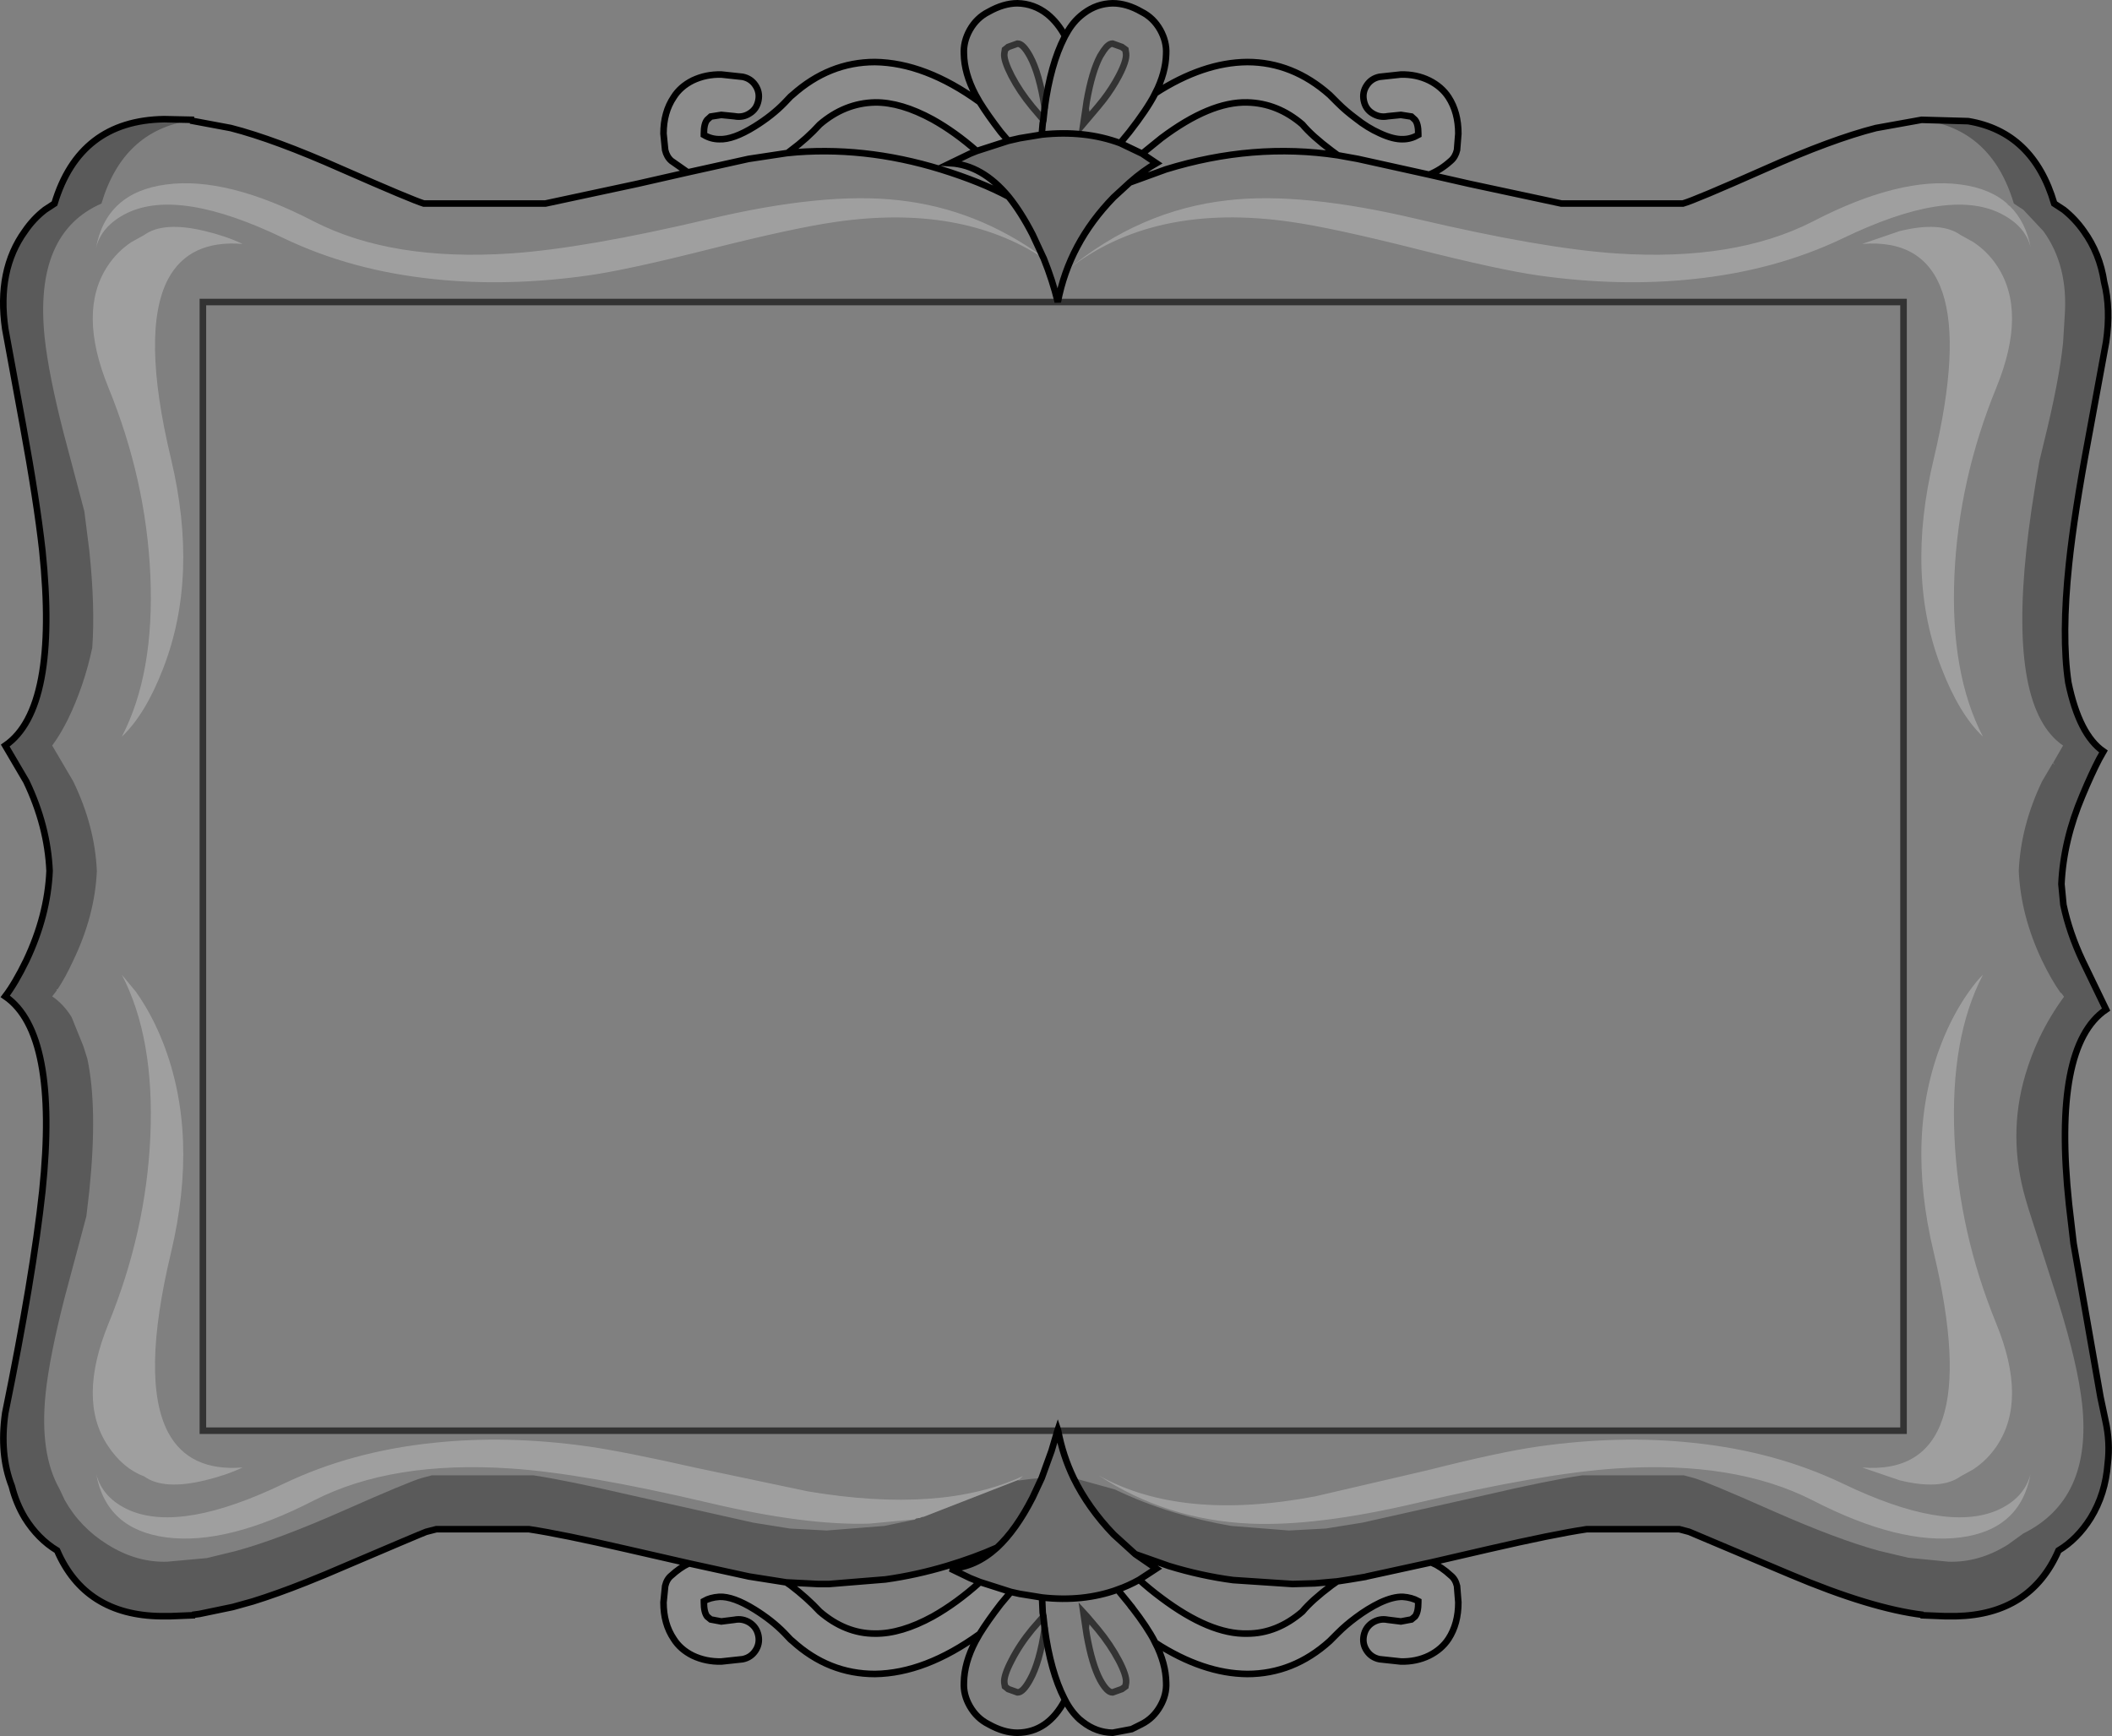 <?xml version="1.0" encoding="UTF-8" standalone="no"?>
<svg xmlns:xlink="http://www.w3.org/1999/xlink" height="264.4px" width="321.65px" xmlns="http://www.w3.org/2000/svg">
  <rect width="100%" height="100%" fill="#808080" stroke="none"/>
  <g transform="matrix(1.0, 0.0, 0.0, 1.0, 160.8, 132.2)">
    <path d="M56.85 -105.6 L63.0 -104.2 77.0 -101.2 95.5 -101.2 Q97.3 -101.7 108.0 -106.45 118.2 -111.0 124.9 -112.7 L131.85 -113.95 Q142.5 -112.6 145.9 -101.2 L147.35 -100.25 150.4 -97.0 Q154.2 -91.75 153.65 -84.1 L153.4 -80.0 Q152.8 -74.2 150.5 -64.9 L149.8 -62.0 Q148.4 -54.1 147.8 -48.35 145.25 -24.25 153.4 -18.65 L151.9 -16.05 152.2 -15.6 151.85 -16.0 150.2 -13.2 Q146.95 -6.4 146.65 0.45 146.95 7.25 150.2 14.1 151.65 17.1 153.05 19.05 L153.1 19.0 153.4 19.4 153.55 19.6 Q151.45 22.45 149.85 25.75 148.5 28.6 147.65 31.5 144.9 40.8 147.7 50.45 L148.1 51.8 152.7 66.15 Q155.65 75.65 156.3 81.65 157.85 96.15 147.35 101.35 L145.0 103.05 Q140.6 105.8 135.95 105.65 L129.85 105.05 125.4 104.0 Q119.0 102.25 109.15 97.9 99.1 93.45 97.15 92.9 L95.65 92.5 80.15 92.5 Q75.1 93.25 65.2 95.55 L46.7 99.7 41.1 100.6 35.5 100.9 26.7 100.2 Q22.3 99.45 17.85 98.1 13.15 96.65 9.0 94.65 L2.7 92.9 Q1.05 89.45 0.35 85.7 L129.1 85.7 129.1 -86.2 0.3 -86.2 Q2.0 -95.15 8.8 -102.15 L11.25 -104.4 16.75 -106.4 Q30.05 -110.5 42.95 -108.55 L46.0 -108.0 56.85 -105.6 M15.15 118.0 Q16.75 121.15 16.8 124.05 16.9 125.9 15.9 127.65 14.85 129.5 13.05 130.4 L11.55 131.15 8.65 131.7 Q6.15 131.65 4.1 130.05 L3.6 129.65 Q2.3 128.45 1.4 126.7 -1.2 131.65 -5.85 131.7 -7.95 131.7 -10.25 130.4 -12.05 129.5 -13.1 127.65 -14.1 125.9 -14.0 124.05 -13.95 121.05 -12.25 117.8 L-11.6 116.65 Q-10.4 114.7 -8.4 112.1 L-6.85 110.25 -5.5 110.55 -2.1 111.1 -2.0 113.4 -1.9 114.0 -2.0 113.4 -2.1 111.1 Q4.15 111.8 9.4 109.9 L11.2 112.1 11.5 112.5 11.55 112.55 Q13.95 115.65 15.05 117.8 L15.15 118.0 M-131.8 -113.85 L-125.65 -112.7 Q-119.0 -111.0 -108.75 -106.45 -98.05 -101.75 -96.25 -101.2 L-77.75 -101.2 -63.75 -104.2 -56.05 -105.95 -46.8 -108.0 -40.85 -108.9 Q-29.35 -110.05 -17.5 -106.4 -11.4 -104.5 -7.2 -102.25 -5.3 -99.9 -3.55 -96.5 L-1.95 -93.05 Q-12.05 -100.4 -23.9 -101.7 -35.2 -103.0 -52.75 -98.85 -71.85 -94.35 -83.05 -93.6 -101.1 -92.4 -112.95 -98.45 -126.25 -105.35 -135.5 -104.1 -144.65 -102.9 -146.2 -94.35 -145.4 -97.8 -141.45 -99.75 -133.5 -103.6 -117.55 -95.9 -107.3 -91.0 -94.8 -89.7 -83.6 -88.5 -71.2 -90.25 -65.2 -91.1 -52.55 -94.3 -39.85 -97.5 -33.55 -98.4 -14.5 -101.15 -1.85 -92.85 -0.5 -89.5 0.3 -86.2 L-129.9 -86.2 -129.9 85.7 0.25 85.7 -0.65 88.75 -2.15 92.9 -3.85 93.05 -5.75 93.3 -5.6 93.15 -5.0 92.6 Q-17.35 98.35 -37.7 94.95 L-54.8 91.35 Q-65.65 88.9 -71.2 88.1 -83.6 86.35 -94.8 87.55 -107.3 88.85 -117.55 93.75 -133.05 101.2 -141.0 97.85 -145.15 96.05 -146.15 92.3 -144.6 100.75 -135.45 101.95 -126.25 103.15 -112.95 96.3 -101.1 90.25 -83.05 91.45 -71.85 92.2 -52.75 96.7 -38.15 100.15 -28.4 99.85 L-21.45 99.2 -21.5 99.25 -26.1 100.2 -34.9 100.9 -40.5 100.6 -46.1 99.7 -64.6 95.55 Q-74.55 93.25 -79.55 92.5 L-95.05 92.5 -96.55 92.9 Q-98.5 93.45 -108.55 97.9 -118.4 102.25 -124.8 104.0 L-129.3 105.1 -135.35 105.65 Q-140.0 105.8 -144.4 103.05 -148.6 100.45 -150.95 96.25 L-151.75 94.55 Q-154.8 89.15 -153.85 80.0 -153.25 74.35 -150.95 65.4 L-147.65 53.05 -147.2 49.2 Q-145.9 36.55 -147.5 29.05 L-148.1 27.15 -149.9 22.7 Q-151.15 20.7 -152.85 19.55 L-152.15 18.65 -152.2 18.55 -152.1 18.45 -152.05 18.5 Q-150.85 16.7 -149.65 14.1 -146.35 7.25 -146.05 0.45 -146.35 -6.4 -149.65 -13.2 L-152.85 -18.65 Q-150.3 -22.1 -148.3 -27.9 -147.35 -30.7 -146.75 -33.55 -146.3 -39.8 -147.2 -48.35 L-147.95 -54.3 -151.1 -66.2 Q-153.4 -75.15 -154.0 -80.8 -155.65 -96.7 -145.35 -101.2 -142.05 -112.3 -131.8 -113.85 M-11.6 -116.65 L-12.25 -117.8 Q-13.95 -121.05 -14.0 -124.0 -14.1 -125.85 -13.1 -127.65 -12.05 -129.5 -10.25 -130.4 -7.95 -131.7 -5.85 -131.7 -3.35 -131.65 -1.3 -130.05 0.3 -128.75 1.4 -126.7 L1.6 -127.05 Q2.6 -128.9 4.1 -130.05 L4.3 -130.2 Q6.25 -131.65 8.65 -131.7 10.8 -131.7 13.05 -130.4 14.85 -129.5 15.9 -127.65 16.9 -125.85 16.8 -124.0 16.75 -121.15 15.15 -118.0 L15.05 -117.8 Q13.85 -115.5 11.2 -112.1 L9.8 -110.4 Q4.4 -112.4 -2.15 -111.7 L-5.5 -111.15 -7.25 -110.75 -8.4 -112.1 Q-10.4 -114.7 -11.6 -116.65 M145.3 -100.8 L144.7 -101.2 145.1 -101.0 Q142.4 -103.5 137.8 -104.1 128.55 -105.35 115.25 -98.45 103.4 -92.4 85.35 -93.6 74.15 -94.35 55.0 -98.85 37.45 -103.0 26.2 -101.7 12.75 -100.2 1.65 -91.0 14.8 -101.45 35.85 -98.4 42.15 -97.5 54.85 -94.3 67.5 -91.1 73.5 -90.25 85.9 -88.5 97.1 -89.7 109.6 -91.0 119.85 -95.9 135.8 -103.6 143.75 -99.75 147.75 -97.8 148.5 -94.35 147.75 -98.4 145.3 -100.8 M4.75 -114.0 L6.4 -115.95 7.25 -117.0 Q8.6 -118.75 9.6 -120.65 10.8 -122.95 10.7 -124.0 L10.6 -124.65 10.05 -125.05 8.65 -125.55 8.6 -125.55 Q8.0 -125.55 7.25 -124.45 L6.75 -123.65 Q5.5 -121.3 4.7 -116.75 L4.55 -115.7 4.75 -114.0 4.2 -113.35 4.55 -115.7 4.2 -113.35 4.75 -114.0 M1.4 -126.7 L1.3 -126.5 Q-0.8 -122.4 -1.7 -115.8 -0.8 -122.4 1.3 -126.5 L1.4 -126.7 M128.5 -97.0 L122.8 -95.05 Q141.85 -96.55 133.7 -62.3 129.4 -44.4 134.9 -30.4 137.6 -23.4 141.2 -20.0 136.2 -29.6 136.85 -44.55 137.5 -59.15 143.25 -73.2 147.95 -84.75 143.35 -91.7 141.9 -93.9 139.7 -95.35 L137.8 -96.4 Q134.8 -98.55 128.5 -97.0 M139.05 18.85 Q136.6 22.3 134.9 26.65 129.4 40.65 133.7 58.55 141.85 92.8 122.8 91.3 L128.5 93.25 Q134.8 94.8 137.8 92.65 L139.7 91.6 Q141.9 90.15 143.35 87.95 147.95 81.0 143.25 69.45 137.5 55.4 136.85 40.85 136.2 25.85 141.2 16.25 140.3 17.1 139.05 18.85 M115.25 96.3 Q128.55 103.15 137.8 101.95 146.9 100.75 148.45 92.3 147.45 96.05 143.3 97.85 135.35 101.2 119.85 93.75 109.6 88.85 97.1 87.55 85.9 86.35 73.5 88.1 67.55 88.95 56.7 91.7 L39.5 95.7 Q19.1 99.55 6.5 92.5 16.9 99.3 29.6 99.85 39.7 100.3 55.0 96.7 74.15 92.2 85.35 91.45 103.4 90.25 115.25 96.3 M4.75 114.0 L4.55 115.75 4.7 116.75 Q5.5 121.3 6.75 123.65 7.8 125.55 8.6 125.55 L8.65 125.55 10.05 125.05 10.6 124.65 10.7 124.05 Q10.8 123.0 9.6 120.7 8.3 118.25 6.4 115.95 L4.75 114.0 4.2 113.4 4.55 115.75 4.2 113.4 4.75 114.0 M-1.7 115.8 Q-0.8 122.4 1.3 126.5 L1.4 126.7 1.3 126.5 Q-0.8 122.4 -1.7 115.8 L-1.9 114.0 -3.6 115.95 Q-5.5 118.25 -6.75 120.7 -7.95 123.0 -7.85 124.05 L-7.75 124.65 -7.25 125.05 -5.85 125.55 -5.8 125.55 Q-5.0 125.55 -3.95 123.65 -2.45 121.0 -1.7 115.8 M-1.7 -115.8 Q-2.5 -121.0 -3.95 -123.65 -5.0 -125.55 -5.8 -125.55 L-5.85 -125.55 -7.25 -125.05 -7.75 -124.65 -7.85 -124.0 Q-7.95 -123.0 -6.75 -120.65 -5.5 -118.25 -3.6 -115.95 L-1.9 -113.95 -1.7 -115.8 M-1.9 -113.95 L-2.0 -113.4 -2.15 -111.7 -2.0 -113.4 -1.9 -113.95 M-123.85 -95.05 Q-126.4 -96.25 -129.55 -97.0 -135.9 -98.55 -138.85 -96.4 L-140.75 -95.35 Q-142.95 -93.9 -144.4 -91.7 -149.0 -84.75 -144.3 -73.2 -138.55 -59.15 -137.9 -44.55 -137.25 -29.6 -142.25 -20.0 -138.65 -23.4 -135.95 -30.4 -130.5 -44.4 -134.75 -62.3 -139.4 -81.7 -135.2 -89.7 -132.0 -95.7 -123.85 -95.05 M-142.25 16.25 Q-137.25 25.85 -137.9 40.85 -138.55 55.4 -144.3 69.45 -149.0 81.0 -144.4 87.95 -142.1 91.45 -138.85 92.65 -135.9 94.8 -129.55 93.25 -126.4 92.5 -123.85 91.3 -132.0 91.95 -135.2 85.95 -139.4 77.95 -134.75 58.55 -130.5 40.65 -135.95 26.65 -137.65 22.3 -140.1 18.85 L-142.25 16.25" fill="#ffffff" fill-opacity="0.0" fill-rule="evenodd" stroke="none"/>
    <path d="M2.7 92.9 L9.0 94.65 Q13.15 96.65 17.85 98.1 22.3 99.45 26.7 100.2 L35.5 100.9 41.1 100.6 46.7 99.7 65.2 95.55 Q75.1 93.25 80.15 92.5 L95.65 92.5 97.15 92.9 Q99.1 93.45 109.15 97.9 119.0 102.25 125.4 104.0 L129.85 105.05 135.95 105.65 Q140.6 105.8 145.0 103.05 L147.35 101.35 Q157.85 96.15 156.3 81.65 155.65 75.65 152.7 66.15 L148.1 51.8 147.7 50.45 Q144.9 40.8 147.65 31.5 148.5 28.6 149.85 25.75 151.45 22.45 153.55 19.6 L153.4 19.4 153.1 19.0 153.05 19.05 Q151.65 17.1 150.2 14.1 146.95 7.25 146.65 0.45 146.95 -6.4 150.2 -13.2 L151.85 -16.0 152.2 -15.6 151.9 -16.05 153.4 -18.65 Q145.25 -24.25 147.8 -48.35 148.4 -54.1 149.8 -62.0 L150.5 -64.9 Q152.8 -74.2 153.4 -80.0 L153.65 -84.1 Q154.2 -91.75 150.4 -97.0 L147.35 -100.25 145.9 -101.2 Q142.5 -112.6 131.85 -113.95 L138.95 -113.75 Q148.85 -112.1 152.05 -101.2 L153.5 -100.25 Q155.25 -98.85 156.55 -97.0 159.0 -93.6 159.65 -89.25 160.7 -85.15 159.95 -80.1 L157.25 -65.4 Q155.1 -53.95 154.3 -46.3 153.15 -35.35 154.2 -28.25 155.85 -20.3 159.55 -17.75 L158.9 -16.6 Q157.75 -14.4 156.35 -11.05 153.45 -4.2 153.15 2.45 L153.45 5.6 Q154.35 9.85 156.35 14.1 L159.95 21.55 Q151.75 27.1 154.3 51.2 L155.0 57.2 159.1 80.6 159.85 84.15 Q160.6 87.45 160.2 90.7 159.85 95.35 157.6 99.0 155.6 102.2 152.7 103.95 148.45 113.7 137.1 113.95 L135.45 113.95 131.7 113.8 132.1 113.75 Q124.15 112.8 111.85 107.6 L96.45 101.1 94.95 100.7 80.85 100.7 Q75.8 101.45 65.85 103.75 L57.2 105.75 47.35 107.9 47.2 107.95 44.8 108.35 42.85 108.65 39.45 108.95 36.05 109.05 27.0 108.45 Q22.1 107.8 17.2 106.3 L12.1 104.5 8.8 101.5 Q4.95 97.5 2.7 92.9 M-55.9 105.9 L-65.3 103.75 Q-75.25 101.45 -80.25 100.7 L-94.35 100.7 -95.9 101.1 Q-96.25 101.2 -111.25 107.6 L-114.2 108.8 Q-118.6 110.55 -122.3 111.7 L-125.35 112.55 -130.4 113.6 -131.5 113.75 -131.1 113.8 -134.85 113.95 -136.3 113.95 Q-147.85 113.8 -152.1 103.95 -155.0 102.2 -157.0 99.0 -158.35 96.75 -159.0 94.15 -160.9 89.3 -160.0 83.0 -155.75 62.2 -154.35 49.2 -151.85 25.15 -160.0 19.55 -158.45 17.5 -156.8 14.1 -153.55 7.25 -153.25 0.45 -153.55 -6.4 -156.8 -13.2 L-160.0 -18.65 Q-151.85 -24.25 -154.35 -48.35 -155.2 -55.95 -157.3 -67.4 L-160.0 -82.1 Q-161.3 -91.05 -157.0 -97.0 -155.7 -98.9 -153.95 -100.25 L-152.5 -101.2 Q-148.7 -113.85 -135.8 -114.05 L-131.25 -113.95 -131.8 -113.85 Q-142.05 -112.3 -145.35 -101.2 -155.65 -96.7 -154.0 -80.8 -153.4 -75.15 -151.1 -66.2 L-147.95 -54.3 -147.2 -48.35 Q-146.3 -39.8 -146.75 -33.55 -147.35 -30.7 -148.3 -27.9 -150.3 -22.1 -152.85 -18.65 L-149.65 -13.2 Q-146.35 -6.4 -146.05 0.45 -146.35 7.25 -149.65 14.1 -150.85 16.7 -152.05 18.5 L-152.1 18.45 -152.2 18.55 -152.15 18.65 -152.85 19.55 Q-151.15 20.7 -149.9 22.7 L-148.1 27.15 -147.5 29.05 Q-145.9 36.55 -147.2 49.2 L-147.65 53.05 -150.95 65.4 Q-153.25 74.35 -153.85 80.0 -154.8 89.15 -151.75 94.55 L-150.95 96.25 Q-148.6 100.45 -144.4 103.05 -140.0 105.8 -135.35 105.65 L-129.3 105.1 -124.8 104.0 Q-118.4 102.25 -108.55 97.9 -98.5 93.45 -96.55 92.9 L-95.05 92.5 -79.55 92.5 Q-74.55 93.25 -64.6 95.55 L-46.1 99.7 -40.5 100.6 -34.9 100.9 -26.1 100.2 -21.5 99.25 -21.45 99.2 -21.25 99.05 -21.2 99.05 -21.15 99.05 -20.9 99.0 -20.75 99.0 -20.4 98.85 -20.1 98.8 -5.6 93.15 -5.75 93.3 -3.85 93.05 -2.15 92.9 -3.55 95.9 Q-6.05 100.8 -8.95 103.5 -12.3 105.0 -16.6 106.3 -21.3 107.7 -25.95 108.35 L-34.55 109.05 -36.2 109.05 -41.05 108.8 -46.75 107.9 -55.9 105.9" fill="#000000" fill-opacity="0.298" fill-rule="evenodd" stroke="none"/>
    <path d="M145.3 -100.8 Q147.75 -98.4 148.5 -94.35 147.75 -97.8 143.75 -99.75 135.8 -103.6 119.85 -95.9 109.6 -91.0 97.1 -89.7 85.9 -88.5 73.5 -90.25 67.5 -91.1 54.85 -94.3 42.15 -97.5 35.85 -98.4 14.8 -101.45 1.65 -91.0 12.75 -100.2 26.2 -101.7 37.45 -103.0 55.0 -98.85 74.15 -94.35 85.35 -93.6 103.4 -92.4 115.25 -98.45 128.55 -105.35 137.8 -104.1 142.4 -103.5 145.1 -101.0 L144.7 -101.2 145.3 -100.8 M128.5 -97.0 Q134.8 -98.55 137.8 -96.4 L139.7 -95.35 Q141.9 -93.9 143.35 -91.7 147.95 -84.75 143.25 -73.2 137.5 -59.15 136.85 -44.55 136.2 -29.6 141.2 -20.0 137.6 -23.4 134.9 -30.4 129.4 -44.4 133.7 -62.3 141.85 -96.55 122.8 -95.05 L128.5 -97.0 M115.25 96.3 Q103.4 90.25 85.35 91.45 74.15 92.2 55.0 96.7 39.7 100.3 29.6 99.85 16.9 99.3 6.5 92.5 19.1 99.55 39.5 95.7 L56.7 91.7 Q67.55 88.95 73.5 88.1 85.9 86.35 97.1 87.55 109.6 88.85 119.85 93.75 135.35 101.2 143.3 97.85 147.45 96.05 148.45 92.3 146.9 100.75 137.8 101.95 128.55 103.15 115.25 96.3 M139.05 18.85 Q140.3 17.1 141.2 16.25 136.2 25.85 136.85 40.85 137.5 55.4 143.25 69.45 147.95 81.0 143.35 87.95 141.9 90.15 139.7 91.6 L137.8 92.65 Q134.8 94.8 128.5 93.25 L122.8 91.3 Q141.85 92.8 133.7 58.55 129.4 40.65 134.9 26.65 136.6 22.3 139.05 18.85 M-1.85 -92.85 Q-14.5 -101.15 -33.55 -98.4 -39.85 -97.5 -52.55 -94.3 -65.2 -91.1 -71.2 -90.25 -83.6 -88.5 -94.8 -89.7 -107.3 -91.0 -117.55 -95.9 -133.5 -103.6 -141.45 -99.75 -145.4 -97.8 -146.2 -94.35 -144.65 -102.9 -135.5 -104.1 -126.25 -105.35 -112.95 -98.45 -101.1 -92.4 -83.05 -93.6 -71.85 -94.35 -52.75 -98.85 -35.2 -103.0 -23.9 -101.7 -12.05 -100.4 -1.95 -93.05 L-1.85 -92.85 M-123.85 -95.05 Q-132.0 -95.7 -135.2 -89.7 -139.4 -81.7 -134.75 -62.3 -130.5 -44.4 -135.95 -30.4 -138.65 -23.4 -142.25 -20.0 -137.25 -29.6 -137.9 -44.55 -138.55 -59.15 -144.3 -73.2 -149.0 -84.75 -144.4 -91.7 -142.95 -93.9 -140.75 -95.35 L-138.85 -96.4 Q-135.9 -98.55 -129.55 -97.0 -126.4 -96.25 -123.85 -95.05 M-21.45 99.2 L-28.4 99.85 Q-38.15 100.15 -52.75 96.7 -71.85 92.2 -83.05 91.45 -101.1 90.25 -112.95 96.3 -126.25 103.15 -135.45 101.95 -144.6 100.75 -146.15 92.3 -145.15 96.05 -141.0 97.85 -133.05 101.2 -117.55 93.75 -107.3 88.85 -94.8 87.55 -83.6 86.35 -71.2 88.1 -65.65 88.9 -54.8 91.35 L-37.7 94.95 Q-17.35 98.35 -5.0 92.6 L-5.6 93.15 -20.1 98.8 -20.4 98.85 -20.75 99.0 -20.9 99.0 -21.15 99.05 -21.2 99.05 -21.25 99.05 -21.45 99.2 M-142.25 16.25 L-140.1 18.85 Q-137.65 22.3 -135.95 26.65 -130.5 40.65 -134.75 58.55 -139.4 77.95 -135.2 85.95 -132.0 91.95 -123.85 91.3 -126.4 92.5 -129.55 93.25 -135.9 94.8 -138.85 92.65 -142.1 91.45 -144.4 87.95 -149.0 81.0 -144.3 69.45 -138.55 55.4 -137.9 40.85 -137.25 25.85 -142.25 16.25" fill="#ffffff" fill-opacity="0.247" fill-rule="evenodd" stroke="none"/>
    <path d="M11.25 -104.4 L8.8 -102.15 Q2.0 -95.15 0.3 -86.2 -0.5 -89.5 -1.85 -92.85 L-1.95 -93.05 -3.55 -96.5 Q-5.3 -99.9 -7.2 -102.25 -11.2 -107.05 -16.05 -107.35 L-13.05 -108.8 -12.05 -109.2 -7.25 -110.75 -5.5 -111.15 -2.15 -111.7 Q4.4 -112.4 9.8 -110.4 L13.15 -108.8 15.3 -107.35 Q13.35 -106.25 11.25 -104.4 M0.35 85.7 Q1.05 89.45 2.7 92.9 4.95 97.5 8.8 101.5 L12.1 104.5 15.3 106.7 12.7 108.4 Q11.1 109.3 9.4 109.9 4.15 111.8 -2.1 111.1 L-5.5 110.55 -6.85 110.25 -11.55 108.75 -13.05 108.15 -16.05 106.7 Q-12.25 106.5 -8.95 103.5 -6.05 100.8 -3.55 95.9 L-2.15 92.9 -0.65 88.75 0.25 85.7 0.3 85.55 0.35 85.7" fill="#000000" fill-opacity="0.149" fill-rule="evenodd" stroke="none"/>
    <path d="M56.85 -105.6 L46.0 -108.0 42.95 -108.55 42.0 -109.25 Q39.0 -111.5 37.55 -113.25 33.75 -116.5 29.15 -116.6 23.5 -116.75 16.05 -111.15 L13.15 -108.8 9.8 -110.4 11.2 -112.1 Q13.85 -115.5 15.05 -117.8 L15.15 -118.0 Q22.45 -122.7 29.15 -122.75 36.05 -122.75 41.7 -117.75 L42.95 -116.5 Q44.15 -115.3 45.7 -114.15 47.45 -112.75 49.35 -111.9 51.4 -110.95 52.85 -111.0 54.05 -111.0 55.2 -111.65 L55.2 -111.85 Q55.2 -113.35 54.7 -113.95 L54.15 -114.45 52.55 -114.7 50.55 -114.5 Q49.3 -114.25 48.2 -114.95 47.15 -115.6 46.9 -116.9 46.65 -118.15 47.35 -119.2 48.05 -120.25 49.3 -120.5 L52.55 -120.85 Q54.9 -120.9 56.85 -119.95 58.75 -119.0 59.8 -117.4 61.3 -115.1 61.3 -111.85 L61.1 -109.35 Q60.85 -108.3 60.15 -107.7 58.6 -106.3 56.85 -105.6 M57.2 105.75 Q58.75 106.45 60.15 107.75 60.85 108.3 61.1 109.35 L61.3 111.85 Q61.3 115.1 59.8 117.4 58.75 119.0 56.85 119.95 54.9 120.9 52.55 120.85 L49.3 120.5 Q48.05 120.25 47.35 119.2 46.65 118.15 46.9 116.9 47.15 115.65 48.2 114.95 49.3 114.25 50.55 114.5 L52.55 114.75 54.15 114.45 54.7 114.0 Q55.2 113.35 55.2 111.85 L55.2 111.65 Q54.2 111.1 52.85 111.0 51.4 110.95 49.35 111.9 47.5 112.8 45.7 114.15 44.15 115.3 42.95 116.5 L41.7 117.75 Q36.15 122.75 29.15 122.75 22.45 122.7 15.15 118.0 L15.05 117.8 Q13.95 115.65 11.55 112.55 L11.5 112.5 11.2 112.1 9.4 109.9 Q11.1 109.3 12.7 108.4 14.3 109.85 16.05 111.15 23.5 116.75 29.15 116.6 33.65 116.6 37.55 113.25 39.0 111.5 42.0 109.25 L42.85 108.65 44.8 108.35 47.2 107.95 47.35 107.9 57.2 105.75 M-11.6 116.65 Q-19.9 122.65 -27.55 122.75 -34.6 122.75 -40.1 117.75 L-40.4 117.5 -41.35 116.5 Q-43.2 114.6 -45.85 112.95 -49.15 110.9 -51.25 111.0 -52.65 111.1 -53.6 111.65 L-53.6 111.85 Q-53.6 113.35 -53.1 114.0 L-52.55 114.45 -50.95 114.75 -48.95 114.5 Q-47.7 114.25 -46.6 114.95 -45.55 115.65 -45.3 116.9 -45.05 118.15 -45.75 119.2 -46.45 120.25 -47.7 120.5 L-50.95 120.85 Q-53.3 120.9 -55.3 119.95 -57.2 119.0 -58.2 117.4 -59.75 115.1 -59.75 111.85 L-59.5 109.35 Q-59.25 108.3 -58.55 107.75 -57.3 106.6 -55.9 105.9 L-46.75 107.9 -41.05 108.8 -40.4 109.25 Q-37.9 111.15 -35.95 113.25 -32.05 116.6 -27.55 116.6 -23.6 116.65 -18.75 114.0 -15.1 111.95 -11.55 108.75 L-6.85 110.25 -8.4 112.1 Q-10.4 114.7 -11.6 116.65 M-56.05 -105.95 L-58.55 -107.7 Q-59.25 -108.3 -59.5 -109.35 L-59.75 -111.85 Q-59.75 -115.1 -58.2 -117.4 -57.2 -119.0 -55.3 -119.95 -53.3 -120.9 -50.95 -120.85 L-47.7 -120.5 Q-46.45 -120.25 -45.75 -119.2 -45.05 -118.15 -45.3 -116.9 -45.55 -115.6 -46.6 -114.95 -47.65 -114.25 -48.95 -114.5 L-50.95 -114.7 -52.55 -114.45 -53.1 -113.95 Q-53.6 -113.35 -53.6 -111.85 L-53.6 -111.65 Q-52.5 -111.0 -51.25 -111.0 -49.15 -110.9 -45.85 -112.95 -43.2 -114.6 -41.35 -116.5 L-40.4 -117.5 -40.1 -117.75 Q-34.5 -122.75 -27.55 -122.75 -19.9 -122.65 -11.6 -116.65 -10.4 -114.7 -8.4 -112.1 L-7.25 -110.75 -12.05 -109.2 Q-15.35 -112.1 -18.75 -114.0 -23.6 -116.65 -27.55 -116.6 -32.15 -116.5 -35.95 -113.25 -37.9 -111.1 -40.4 -109.25 L-40.85 -108.9 -46.8 -108.0 -56.05 -105.95" fill="#ffffff" fill-opacity="0.098" fill-rule="evenodd" stroke="none"/>
    <path d="M131.85 -113.95 L124.9 -112.7 Q118.2 -111.0 108.0 -106.45 97.3 -101.7 95.5 -101.2 L77.0 -101.2 63.0 -104.2 56.85 -105.6 46.0 -108.0 42.95 -108.55 Q30.05 -110.5 16.75 -106.4 L11.25 -104.4 8.8 -102.15 Q2.0 -95.15 0.3 -86.2 -0.5 -89.5 -1.85 -92.85 L-1.95 -93.05 -3.55 -96.5 Q-5.3 -99.9 -7.2 -102.25 -11.2 -107.05 -16.05 -107.35 L-13.05 -108.8 -12.05 -109.2 -7.25 -110.75 -8.4 -112.1 Q-10.4 -114.7 -11.6 -116.65 L-12.25 -117.8 Q-13.95 -121.05 -14.0 -124.0 -14.1 -125.85 -13.1 -127.65 -12.05 -129.5 -10.25 -130.4 -7.95 -131.7 -5.85 -131.7 -3.35 -131.65 -1.3 -130.05 0.3 -128.75 1.4 -126.7 L1.6 -127.05 Q2.6 -128.9 4.1 -130.05 L4.3 -130.2 Q6.25 -131.65 8.65 -131.7 10.8 -131.7 13.05 -130.4 14.85 -129.5 15.9 -127.65 16.9 -125.85 16.8 -124.0 16.75 -121.15 15.15 -118.0 22.45 -122.7 29.15 -122.75 36.05 -122.75 41.7 -117.75 L42.95 -116.5 Q44.15 -115.3 45.7 -114.15 47.45 -112.75 49.35 -111.9 51.4 -110.95 52.85 -111.0 54.05 -111.0 55.2 -111.65 L55.2 -111.85 Q55.2 -113.35 54.7 -113.95 L54.15 -114.45 52.55 -114.7 50.55 -114.5 Q49.3 -114.25 48.2 -114.95 47.15 -115.6 46.9 -116.9 46.65 -118.15 47.35 -119.2 48.05 -120.25 49.3 -120.5 L52.55 -120.85 Q54.9 -120.9 56.85 -119.95 58.75 -119.0 59.8 -117.4 61.3 -115.1 61.3 -111.85 L61.1 -109.35 Q60.85 -108.3 60.15 -107.7 58.6 -106.3 56.85 -105.6 M0.35 85.7 Q1.05 89.45 2.7 92.9 4.95 97.5 8.8 101.5 L12.1 104.5 15.3 106.7 12.7 108.4 Q11.1 109.3 9.4 109.9 L11.2 112.1 11.5 112.5 M131.85 -113.95 L138.95 -113.75 Q148.85 -112.1 152.05 -101.2 L153.5 -100.25 Q155.25 -98.85 156.55 -97.0 159.0 -93.6 159.65 -89.25 160.7 -85.15 159.95 -80.1 L157.25 -65.4 Q155.1 -53.95 154.3 -46.3 153.15 -35.35 154.2 -28.25 155.85 -20.3 159.55 -17.75 L158.9 -16.6 Q157.75 -14.4 156.35 -11.05 153.45 -4.2 153.15 2.45 L153.45 5.6 Q154.35 9.85 156.35 14.1 L159.95 21.55 Q151.75 27.1 154.3 51.2 L155.0 57.2 159.1 80.6 159.85 84.15 Q160.6 87.45 160.2 90.7 159.85 95.35 157.6 99.0 155.6 102.2 152.7 103.95 148.45 113.7 137.1 113.95 L135.45 113.95 131.7 113.8 132.1 113.75 Q124.15 112.8 111.85 107.6 L96.45 101.1 94.95 100.7 80.85 100.7 Q75.8 101.45 65.85 103.75 L57.2 105.75 Q58.75 106.45 60.15 107.75 60.85 108.3 61.1 109.35 L61.3 111.85 Q61.3 115.1 59.8 117.4 58.75 119.0 56.85 119.95 54.9 120.9 52.55 120.85 L49.3 120.5 Q48.05 120.25 47.35 119.2 46.65 118.15 46.9 116.9 47.15 115.65 48.2 114.95 49.3 114.25 50.55 114.5 L52.55 114.75 54.15 114.45 54.7 114.0 Q55.2 113.35 55.2 111.85 L55.2 111.65 Q54.2 111.1 52.85 111.0 51.4 110.95 49.35 111.9 47.5 112.8 45.7 114.15 44.15 115.3 42.95 116.5 L41.7 117.75 Q36.15 122.75 29.15 122.75 22.45 122.7 15.15 118.0 16.75 121.15 16.8 124.05 16.9 125.9 15.9 127.65 14.85 129.5 13.05 130.4 L11.55 131.15 8.65 131.7 Q6.15 131.65 4.1 130.05 L3.6 129.65 Q2.3 128.45 1.4 126.7 -1.2 131.65 -5.85 131.7 -7.95 131.7 -10.25 130.4 -12.05 129.5 -13.1 127.65 -14.1 125.9 -14.0 124.05 -13.95 121.05 -12.25 117.8 L-11.6 116.65 Q-19.9 122.65 -27.55 122.75 -34.6 122.75 -40.1 117.75 L-40.4 117.5 -41.35 116.5 Q-43.2 114.6 -45.85 112.95 -49.15 110.9 -51.25 111.0 -52.65 111.1 -53.6 111.65 L-53.6 111.85 Q-53.6 113.35 -53.1 114.0 L-52.55 114.45 -50.95 114.75 -48.95 114.5 Q-47.7 114.25 -46.6 114.95 -45.55 115.65 -45.3 116.9 -45.05 118.15 -45.75 119.2 -46.45 120.25 -47.7 120.5 L-50.95 120.85 Q-53.3 120.9 -55.3 119.95 -57.2 119.0 -58.2 117.4 -59.75 115.1 -59.75 111.85 L-59.5 109.35 Q-59.25 108.3 -58.55 107.75 -57.3 106.6 -55.9 105.9 L-65.3 103.75 Q-75.25 101.45 -80.25 100.7 L-94.35 100.7 -95.9 101.1 Q-96.25 101.2 -111.25 107.6 L-114.2 108.8 Q-118.6 110.55 -122.3 111.7 L-125.35 112.55 -130.4 113.6 -131.5 113.75 -131.1 113.8 -134.85 113.95 -136.3 113.95 Q-147.85 113.8 -152.1 103.95 -155.0 102.2 -157.0 99.0 -158.35 96.75 -159.0 94.15 -160.9 89.3 -160.0 83.0 -155.75 62.2 -154.35 49.2 -151.85 25.15 -160.0 19.55 -158.45 17.5 -156.8 14.1 -153.55 7.25 -153.25 0.45 -153.55 -6.4 -156.8 -13.2 L-160.0 -18.65 Q-151.85 -24.25 -154.35 -48.35 -155.2 -55.95 -157.3 -67.4 L-160.0 -82.1 Q-161.3 -91.05 -157.0 -97.0 -155.7 -98.9 -153.95 -100.25 L-152.5 -101.2 Q-148.7 -113.85 -135.8 -114.05 L-131.25 -113.95 -131.8 -113.85 -125.65 -112.7 Q-119.0 -111.0 -108.75 -106.45 -98.05 -101.75 -96.25 -101.2 L-77.75 -101.2 -63.75 -104.2 -56.05 -105.95 -58.55 -107.7 Q-59.25 -108.3 -59.5 -109.35 L-59.75 -111.85 Q-59.75 -115.1 -58.2 -117.4 -57.2 -119.0 -55.3 -119.95 -53.3 -120.9 -50.95 -120.85 L-47.7 -120.5 Q-46.45 -120.25 -45.75 -119.2 -45.05 -118.15 -45.3 -116.9 -45.55 -115.6 -46.6 -114.95 -47.65 -114.25 -48.95 -114.5 L-50.95 -114.7 -52.55 -114.45 -53.1 -113.95 Q-53.6 -113.35 -53.6 -111.85 L-53.6 -111.65 Q-52.5 -111.0 -51.25 -111.0 -49.15 -110.9 -45.85 -112.95 -43.2 -114.6 -41.35 -116.5 L-40.4 -117.5 -40.1 -117.75 Q-34.5 -122.75 -27.55 -122.75 -19.9 -122.65 -11.6 -116.65 M-1.7 -115.8 Q-0.8 -122.4 1.3 -126.5 L1.4 -126.7 M15.15 -118.0 L15.05 -117.8 Q13.85 -115.5 11.2 -112.1 L9.8 -110.4 13.15 -108.8 16.05 -111.15 Q23.5 -116.75 29.15 -116.6 33.75 -116.5 37.55 -113.25 39.0 -111.5 42.0 -109.25 L42.95 -108.55 M13.15 -108.8 L15.3 -107.35 Q13.35 -106.25 11.25 -104.4 M0.25 85.7 L0.3 85.55 0.35 85.7 M42.85 108.65 L44.8 108.35 47.2 107.95 47.35 107.9 57.2 105.75 M42.85 108.65 L42.0 109.25 Q39.0 111.5 37.55 113.25 33.65 116.6 29.15 116.6 23.5 116.75 16.05 111.15 14.3 109.85 12.7 108.4 M11.55 112.55 Q13.95 115.65 15.05 117.8 L15.15 118.0 M42.85 108.65 L39.45 108.95 36.05 109.05 27.0 108.45 Q22.1 107.8 17.2 106.3 L12.1 104.5 M1.4 126.7 L1.3 126.5 Q-0.8 122.4 -1.7 115.8 L-1.9 114.0 -2.0 113.4 -2.1 111.1 -5.5 110.55 -6.85 110.25 -8.4 112.1 Q-10.4 114.7 -11.6 116.65 M-40.85 -108.9 L-46.8 -108.0 -56.05 -105.95 M-1.9 -113.95 L-1.7 -115.8 M-12.05 -109.2 Q-15.35 -112.1 -18.75 -114.0 -23.6 -116.65 -27.55 -116.6 -32.15 -116.5 -35.95 -113.25 -37.9 -111.1 -40.4 -109.25 L-40.85 -108.9 Q-29.35 -110.05 -17.5 -106.4 -11.4 -104.5 -7.2 -102.25 M-2.15 -111.7 L-2.0 -113.4 -1.9 -113.95 M-7.25 -110.75 L-5.5 -111.15 -2.15 -111.7 Q4.4 -112.4 9.8 -110.4 M-2.15 92.9 L-0.65 88.75 0.25 85.7 M-8.95 103.5 Q-6.05 100.8 -3.55 95.9 L-2.15 92.9 M-8.95 103.5 Q-12.25 106.5 -16.05 106.7 L-13.05 108.15 -11.55 108.75 -6.85 110.25 M-11.55 108.75 Q-15.1 111.95 -18.75 114.0 -23.6 116.65 -27.55 116.6 -32.05 116.6 -35.95 113.25 -37.9 111.15 -40.4 109.25 L-41.05 108.8 -46.75 107.9 -55.9 105.9 M-41.05 108.8 L-36.2 109.05 -34.55 109.05 -25.95 108.35 Q-21.3 107.7 -16.6 106.3 -12.3 105.0 -8.95 103.5 M-2.1 111.1 Q4.15 111.8 9.4 109.9" fill="none" stroke="#000000" stroke-linecap="round" stroke-linejoin="miter-clip" stroke-miterlimit="4.0" stroke-width="1.0"/>
    <path d="M0.3 -86.2 L129.1 -86.2 129.1 85.7 0.35 85.7 M4.75 -114.0 L6.4 -115.95 7.25 -117.0 Q8.6 -118.75 9.6 -120.65 10.8 -122.95 10.7 -124.0 L10.6 -124.65 10.05 -125.05 8.65 -125.55 8.6 -125.55 Q8.0 -125.55 7.25 -124.45 L6.75 -123.65 Q5.5 -121.3 4.7 -116.75 L4.55 -115.7 4.75 -114.0 4.2 -113.35 4.55 -115.7 M11.5 112.5 L11.55 112.55 M4.75 114.0 L4.55 115.75 4.7 116.75 Q5.5 121.3 6.75 123.65 7.8 125.55 8.6 125.55 L8.65 125.55 10.05 125.05 10.6 124.65 10.7 124.05 Q10.8 123.0 9.6 120.7 8.3 118.25 6.4 115.95 L4.75 114.0 4.2 113.4 4.55 115.75 M-1.7 115.8 Q-2.45 121.0 -3.95 123.65 -5.0 125.55 -5.8 125.55 L-5.85 125.55 -7.25 125.05 -7.75 124.65 -7.85 124.05 Q-7.95 123.0 -6.75 120.7 -5.5 118.25 -3.6 115.95 L-1.9 114.0 M-1.7 -115.8 Q-2.5 -121.0 -3.95 -123.65 -5.0 -125.55 -5.8 -125.55 L-5.85 -125.55 -7.25 -125.05 -7.75 -124.65 -7.85 -124.0 Q-7.95 -123.0 -6.75 -120.65 -5.5 -118.25 -3.6 -115.95 L-1.9 -113.95 M0.25 85.7 L-129.9 85.7 -129.9 -86.2 0.3 -86.2" fill="none" stroke="#000000" stroke-linecap="round" stroke-linejoin="miter-clip" stroke-miterlimit="4.0" stroke-opacity="0.6" stroke-width="1.0"/>
  </g>
</svg>
